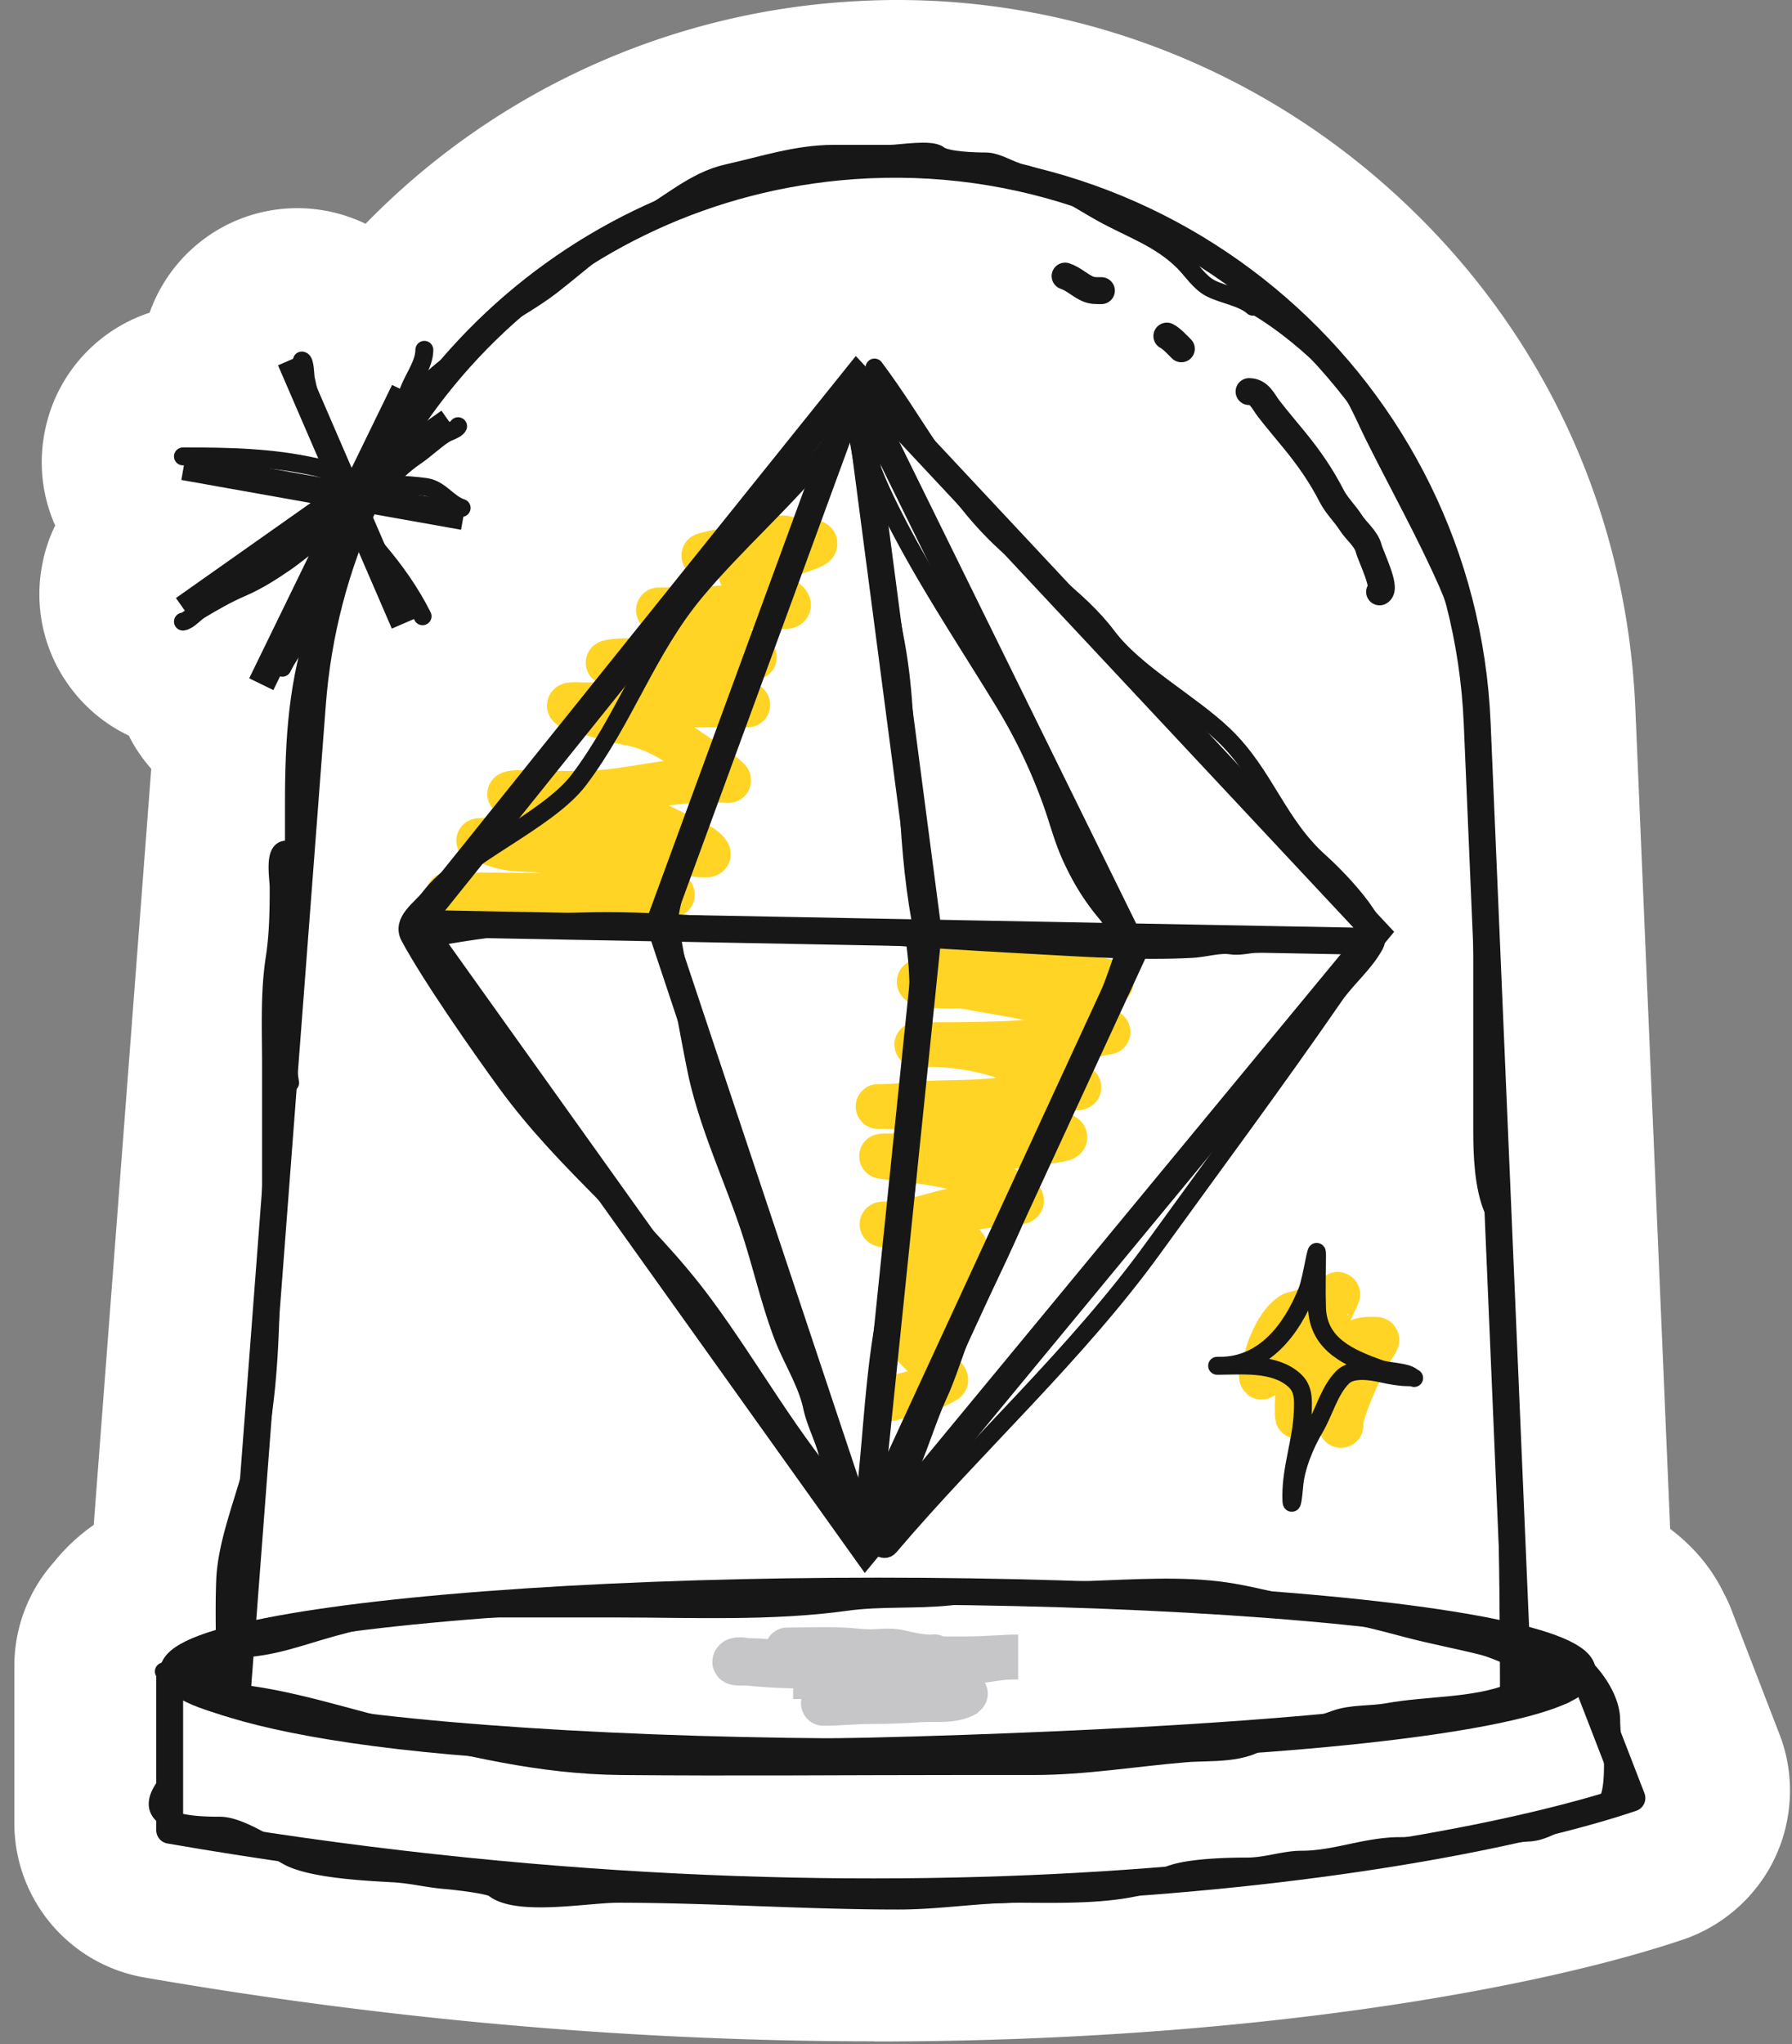 <svg width="100" height="114" fill="none" xmlns="http://www.w3.org/2000/svg"><rect width="100%" height="100%" fill="#808080" stroke="none"/><path d="M48.79 113.85c-13.39 0-27.1-1.2-40.73-3.56a8.736 8.736 0 0 1-7.26-8.62v-8.74c0-2.19.81-4.25 2.24-5.84.65-.81 1.39-1.48 2.19-2.04l3.21-42.17c-.49-.56-.92-1.18-1.25-1.85a8.738 8.738 0 0 1-3.39-2.86 8.666 8.666 0 0 1-1.47-6.53c.14-.82.39-1.6.75-2.33a8.674 8.674 0 0 1-.61-5.09c.58-3.25 2.89-5.8 5.88-6.78.78-2.21 2.45-4.1 4.76-5.11 1.12-.48 2.28-.72 3.48-.72 1.35 0 2.64.31 3.81.87A41.323 41.323 0 0 1 46 .2c1.35-.13 2.73-.2 4.08-.2 9.9 0 19.49 3.6 27.02 10.15 8.65 7.52 13.68 17.96 14.16 29.41l1.94 45.71c1.17.88 2.25 2.05 2.99 3.58.14.26.29.57.42.91l2.69 6.96c.861 2.2.771 4.71-.24 6.87-1 2.14-2.86 3.8-5.09 4.57-8.16 2.76-24.3 5.7-45.19 5.7l.01-.01Z" fill="#fff"/><path d="M9.143 93.221c.243.271.482.764.883.837.273.05.146-1.1.146-1.304v-.515c0-.172.138.376.192.473.245.445.57.847.79 1.304.098.204.268.59.462.728.057.04.052-.439.052-.494v-.675c0-.711.314.54.416.764.093.204.613 1.432.613.545 0-1.006-.346-1.98-.374-2.972-.006-.204-.02-.326.005-.037.04.455.263.912.416 1.336.124.344.288.676.42 1.019.037.094.18.538.188.187.016-.692 0-1.387 0-2.079 0-.59-.506.08-.748.322-.188.188-.368.404-.582.561-.096.07-.208.345-.26.24-.103-.207 0-.695 0-.941 0-.342-2.123 1.358-.749.327M85.583 93.525c0 1.375-.166-.733-.218-1.142-.128-1.028-.474-1.518-.474-.141 0 .905.46 1.346.705.243.256-1.152.45.975.45 1.386 0 1.125.627.682.692-.167.028-.356.231-1.107.231-.308 0 .129-.049 1.18.051 1.18 1.017 0-.102-1.564-.282-1.744-.903-.903-.058-.25.693 0" stroke="#171717" stroke-linecap="round"/><path d="M25 49.909c3.918 0 7.854.091 11.76.091.075 0 .942-.011.725-.142-.67-.404-1.417-.694-2.137-.954-1.342-.484-2.84-.574-4.137-1.187-1.11-.526-2.278-.183-3.412-.569-.346-.118-.668-.237-1.033-.254-.27-.012.686-.046.772-.035 1.69.216 3.35.544 5.055.578 1.834.037 3.865-.29 5.673.138.054.012 1.337.198 1.258.05-.214-.402-.992-.687-1.342-.873-.83-.441-1.648-.842-2.534-1.116-1.882-.582-3.875-.427-5.796-.66-.493-.06-.747-.338-1.157-.548-.044-.022-.331-.129-.225-.162.35-.111.825-.02 1.179-.02.949 0 1.898.004 2.847 0 2.32-.01 4.558-.731 6.887-.731h1.024c.186 0 .367.084.16-.102-.636-.568-1.405-1.043-2.093-1.522-.97-.675-2.053-1.304-3.179-1.523a23.929 23.929 0 0 1-3.333-.913c-.605-.212.43-.142.578-.142h9.187c.02 0-.665-.18-.87-.295-.882-.49-1.723-1.056-2.591-1.573-.81-.482-1.678-.599-2.578-.599-.535 0-1.064-.02-1.594.072-.561.097.575.056.702.07 1.947.224 3.898.37 5.84.02.485-.086.956-.309 1.449-.344.09-.007-.552-.34-.618-.37-1.127-.508-2.291-.813-3.453-1.183-.61-.194-.21-.516-.792-.802-.156-.077-.611-.294-.441-.294h1.11c1.37 0 2.73-.17 4.097-.183.559-.005 1.118 0 1.677 0 .097 0 .483.03.274-.203-.632-.702-1.642-1.15-2.45-1.482-1.104-.454 4.997-1.682 3.845-1.914-.552-.11-2.23-.233-1.669-.233.99 0-5.272 1-4.282 1M52.117 53.087c2.305 0 4.817-.39 7.034.48.565.22 1.445 1.034 2.01 1.072.195.014 1.121.173.754.173-1.993 0-3.985.172-5.982.172-1.224 0-2.45.028-3.674 0-.171-.004-.825-.026-.958-.21-.095-.133 1.372.024 1.444.038 1.906.376 3.835.652 5.731 1.073.706.157 1.39.476 2.057.786.183.085 1.356.879 1.295.89-3.39.69-6.767.7-10.197.7-1.27 0 .389-.014.848.01 1.778.092 3.822.558 5.432 1.504.638.375 1.799.26 2.292.863.046.056-.632.055-.77.076-.887.14-1.769.3-2.652.48-2.215.45-4.425.174-6.642.478-.354.05-1.424.039-1.067.039.957 0 1.891.12 2.841.258 2.303.338 4.631.61 6.9 1.198 1.382.358.073.407-.635.527a30.748 30.748 0 0 1-5.071.431c-1.205 0-2.38.345-3.58.345-1.657 0 3.368.252 4.898 1.026.829.418 1.642.77 2.426 1.303.427.289-.139.25-.369.268-.87.066-1.737.245-2.606.336-1.45.15-2.93.862-4.38.862-1.375 0 2.799.3 4.035 1.035 1.17.695-1.044.6-1.413.651-.438.061-1.647-.282-1.32.077.48.527 1.517.805 2.105 1.169.236.146.86.436 1.02.728.019.034-1.74.457-1.923.47-.244.017-1.097-.162-.707.373.358.492.834 1.034 1.311 1.351.404.27-.284.182-.432.182-.563 0-1.176-.087-1.734.01-.29.05 2.515 2.55 2.331 2.673-.865.581-2.075.749-3.03 1.016" stroke="#FFD424" stroke-width="2.5" stroke-linecap="round"/><path d="M43.937 92.022c1.072 0 2.153-.053 3.224.006.466.026.92.094 1.39.094.52 0 1.104-.102 1.62.022.575.138 1.19.275 1.776.275.15 0 .313-.046.06.022-1.022.277-1.998.375-3.042.375-1.545 0-3.121.12-4.665-.005-.846-.069-1.666-.193-2.519-.193-.156 0-.608-.118-.742.005-.213.197.506.118.762.144.762.075 1.531.125 2.295.143 2.394.057 4.8.05 7.192-.094 1.143-.069 2.292-.064 3.432-.198.562-.066 1.12-.19 1.684-.199h.415c-.951 0-1.899.1-2.85.1h-3.208c-1.355 0-2.623-.01-3.943.446-.743.257-1.406.546-2.18.546h-.378c1.723 0 3.45-.041 5.172.05 1.264.066 2.575.13 3.812.546.078.026.671.359.646.375-.692.43-1.776.268-2.514.32-.938.065-1.867.099-2.806.099-.88 0-1.745.099-2.622.099" stroke="#C6C6C8" stroke-width="2.5" stroke-linecap="round"/><path d="M70.389 76.705c0 .506.247-.984.43-1.456.256-.665.637-1.475 1.245-1.898.142-.1.34-.103.505-.156.491-.157.902-.333 1.361-.569.252-.129.473-.294.717-.434.014-.008-.26.597-.335.749-.46.944-.897 1.9-1.233 2.897-.233.69-.57 1.43-.669 2.156-.04.3-.016.614-.016.916 0 .332.16-.325.195-.402.483-1.056 1.174-2.07 2.026-2.861.396-.369 1.038-.901 1.611-.944.19-.014.383-.004.573-.004.147 0-.224.463-.282.566-.594 1.054-1.112 2.132-1.5 3.278-.11.326-.187.614-.187.956" stroke="#FFD424" stroke-width="2.5" stroke-linecap="round"/><path d="m16.203 20.077 6.35 14.684m2.513-11.244L10.25 33.967m0-7.937 15.61 2.778m-3.307-7.011L14.58 38.16" stroke="#171717" stroke-width="1.5"/><ellipse cx="48.986" cy="93.226" rx="39.316" ry="4.486" stroke="#171717" stroke-width="1.5" stroke-linecap="round"/><path d="M9.469 102.077v-8.743c1.494 1.793 11.926 5.156 41.695 4.26 29.77-.897 37.212-3.214 37.212-4.26l2.69 6.949c-10.386 3.512-41.247 8.788-81.597 1.794Z" stroke="#171717" stroke-width="1.5" stroke-linecap="round" stroke-linejoin="round"/><path d="m13.238 94.43 4.196-55.173c1.2-15.78 13.573-28.413 29.326-29.94v0c18.588-1.802 34.88 12.366 35.673 31.025l2.302 54.088" stroke="#171717" stroke-width="1.5" stroke-linecap="round" stroke-linejoin="round"/><path d="m47.8 21 29 31-28.5 34.5-25-35L47.8 21Z" stroke="#171717" stroke-width="1.5"/><path d="m47.8 21.5-11 30L48.3 86" stroke="#171717" stroke-width="1.5" stroke-linecap="round"/><path d="m47.8 21.5 4 30.5-3.5 34" stroke="#171717" stroke-width="1.5" stroke-linecap="round"/><path d="M47.8 21.5 63.3 53l-15 32.5m-25-34 53 1" stroke="#171717" stroke-width="1.5" stroke-linecap="round"/><path d="M47.849 21.87c.077 1.09-1.103 2.409-1.716 3.177-2.226 2.794-5.047 5.21-7.333 7.953-2.713 3.256-3.939 7.121-6.5 10.5-1.757 2.319-6.601 4.267-8.327 6.559-.476.633-1.593 1.302-1.12 2.185 1.17 2.178 3.944 6.151 5.396 8.14 3.448 4.724 7.558 7.668 11.04 12.368 2.617 3.533 4.868 7.654 7.797 10.908.414.46 1.862 3.411 2.56 2.588C54.41 80.637 60.07 75.54 64.373 69.585c3.37-4.661 6.819-9.296 10.084-14.026.699-1.013 1.692-1.805 2.266-2.873.58-1.078-2.278-3.906-3.073-4.615-2.376-2.12-3.055-4.872-5.35-7.071-1.869-1.791-4.945-3.434-6.5-5.5-1.635-2.174-4.071-3.652-6-5.5-2.86-2.74-4.671-6.405-7-9.5" stroke="#171717" stroke-linecap="round"/><path d="M24.227 52.281c4.009-.735 7.866-1.042 11.957-.856 7.056.321 14.107.89 21.162 1.265 3.02.161 6.182.396 9.208.232.665-.037 1.498-.298 2.154-.191.448.073.974-.078 1.428-.094.676-.023 1.368-.09 2.034-.212.626-.115 1.3.024 1.981-.1M47.355 22.952c.021.296-.246.669-.363.928-.296.66-.482 1.313-.706 1.998-.67 2.046-1.513 4.017-2.274 6.028-.785 2.078-1.385 4.307-2.402 6.286-.837 1.632-1.423 3.455-1.934 5.215-.619 2.134-2.014 5.563-2.324 7.757M47.912 24.557l2.091 11.41c.493 2.69.51 5.463.648 8.193.12 2.355.283 4.767.708 7.088" stroke="#171717" stroke-linecap="round"/><path d="M48.098 24.13c.272 1.487.88 2.875 1.548 4.226 1.856 3.754 4.183 7.209 6.36 10.773a30.447 30.447 0 0 1 2.715 5.691c.328.924.578 1.896.972 2.792.557 1.268 1.204 2.344 2.105 3.402.26.305.525 1.068.902 1.177M37.436 51.962c.466 2.545.894 5.102 1.407 7.638.626 3.089 2.018 5.967 3.006 8.95.646 1.954 1.088 3.959 1.809 5.887.503 1.347 1.353 2.62 1.658 4.03.186.86.61 1.657.845 2.502.116.416.213 1.217.49 1.553.178.216.257.53.44.773.223.295.517.458.7.79M50.945 51.85a18.6 18.6 0 0 1 .22 5.148c-.218 2.286-.245 4.538-.39 6.823-.202 3.162-.685 6.207-1.313 9.319-.757 3.747-.791 7.637-1.324 11.408M62.655 53.381c-1.508 4.529-3.689 8.781-5.43 13.212-.933 2.374-2.073 4.67-3.19 6.963-.66 1.355-1.028 2.828-1.653 4.2-.836 1.836-1.367 4.008-2.443 5.702-.407.64-.504 1.463-.955 2.117M9.418 94.23c0 1.063.563 4.422-.084 5.231-1.829 2.286 1.523 2.363 2.931 2.363 1.11 0 2.804 1.157 3.797 1.709 1.293.718 4.399.866 5.885.949 1.033.057 1.96.303 2.953.379.382.03 2.39.251 2.658.464 1.3 1.04 5.223.296 6.919.296 5.177 0 10.409.379 15.65.379 2.302 0 4.447-.379 6.75-.379 2.257 0 6.177.154 8.164-.949.931-.518 3.468-.57 4.556-.57 1.067 0 2.058-.38 3.037-.38 1.893 0 3.579-.759 5.506-.759 2.344 0 4.823-.619 7.213-.759 1.316-.078 2.686-1.519 3.987-1.519 1.02 0 .57-3.846.57-4.746 0-1.324-1.186-2.879-2.278-3.607M12.565 93.439c0-1.756-.067-3.529 0-5.283.087-2.268 1.2-4.754 1.694-6.977.758-3.411.865-7.252.865-10.768V59.443c0-2-.1-4.021.201-5.982.202-1.313.225-2.607.225-3.945 0-.58-.302-2.132.427-2.132" stroke="#171717" stroke-linecap="round"/><path d="M84.205 94.292c0-7.416-.213-14.923-.213-22.28 0-.776-.382-1.449-.426-2.24-.042-.744.024-1.67-.26-2.345-.524-1.243-.593-2.982-.593-4.371v-9.701M82.715 53.353V42.906c0-3.423-.58-7.329-1.967-10.448-1.242-2.794-2.694-5.389-4.05-8.102-.644-1.287-1.161-2.7-2.192-3.732-1.345-1.344-2.76-2.55-4.371-3.518M69.92 17.107c-.585-.52-1.622-.657-2.346-1.018-.632-.317-1.04-.994-1.54-1.493-1.303-1.304-2.995-1.856-4.536-2.713-1.268-.704-3.03-1.905-4.478-2.226-.69-.154-1.35-.652-2.025-.652-.565 0-2.184-.041-2.606-.38-.435-.347-2.181-.046-2.725-.046h-3.15c-2.046 0-3.954.642-5.912 1.077-1.908.425-3.317 1.817-5.01 2.713-1.643.87-3.305 2.393-4.798 3.554-.954.742-2.26 1.473-3.305 2.144-.916.59-1.38 1.452-2.238 2.12-1.446 1.124-2.613 2.24-3.471 3.956-1.656 3.312-2.737 6.935-3.992 10.448-1.19 3.331-1.386 6.662-1.386 10.235v4.797c0 3.592-.812 7.175-.213 10.768" stroke="#171717" stroke-linecap="round"/><path d="M13.137 91.945c1.928 0 3.538-.652 5.362-1.159 2.323-.645 4.524-1.075 6.968-1.075h8.937c4.24 0 8.64.211 12.843-.373 1.89-.262 3.843-.096 5.743-.298 2.57-.273 5.236-.272 7.82-.364 2.436-.087 5.163-.278 7.58.075 1.898.276 3.778.898 5.669 1.109 1.464.162 3.048.59 4.477.968 1.374.364 2.781.625 4.154.968 1.118.28 2.286 1.043 3.434 1.043M11.35 94.328c3.475 0 6.914 1.17 10.277 2.01 4.335 1.085 8.513 2.118 13.026 2.16 6.282.06 12.568 0 18.85 0h4.18c2.866 0 5.631-.474 8.482-.711 1.355-.113 3.382.099 4.468-.927.254-.24 1.476-.447 1.862-.447.61 0 1.44-.317 2.011-.521.946-.338 1.979-.23 2.946-.406 2.214-.402 4.756-.264 6.885-1.092.722-.28 1.45-.495 2.16-.81.347-.155 1.115-.295 1.266-.597M68.08 76.174c2.468 0 4-2.013 4.866-4.177.26-.652.548-2.737.548-2.035 0 .995-.035 1.997 0 2.99.074 2.07 1.847 2.79 3.469 3.38.49.179 1.467.159 1.823.443.2.16.195.036-.204.036-.452 0-.983-.097-1.425-.195-.629-.14-1.704-.331-2.23.195-.747.747-1.028 1.935-1.557 2.831-.546.925-1.07 2.177-1.15 3.256-.025.346-.16 1.519-.16.531 0-1.602.582-3.109.638-4.672.025-.702.061-1.305-.478-1.787-1.114-.997-2.913-.796-4.3-.796" stroke="#171717" stroke-linecap="round"/><path d="M69.7 21.839c.585 0 .78.54 1.092.944.475.615.965 1.184 1.457 1.788.822 1.009 1.472 1.945 2.065 3.097.273.531.743.977 1.066 1.484.296.465.861.888.998 1.437.103.41 1.005 2.224.608 2.422M65.924 19.454c-.22-.22-.546-.577-.81-.71M61.463 16.21c-.299 0-.52.01-.771-.102-.45-.2-.78-.55-1.257-.71" stroke="#171717" stroke-width="1.5" stroke-linecap="round"/><path d="M10.209 25.455c2.526 0 4.932.038 7.407.594.579.13 1.1.36 1.684.474.416.081.886.123 1.288.242 1.005.298 2.117.24 3.17.396.826.122 1.23.91 2.003 1.167" stroke="#171717" stroke-linecap="round"/><path d="M16.846 20.106c.184.023.189.866.214.991.289 1.423.725 2.803 1.173 4.182.66 2.035 1.482 3.797 2.867 5.426.966 1.137 1.82 2.344 2.481 3.666" stroke="#171717" stroke-linecap="round"/><path d="M10.209 34.668c.294-.033.681-.486.936-.639.746-.448 1.531-.901 2.333-1.244.877-.374 1.688-.892 2.47-1.43.603-.415 1.131-.918 1.79-1.266.733-.388 1.159-1.065 1.788-1.568.581-.466 1.25-.855 1.777-1.382.616-.615 1.157-1.196 1.882-1.684.57-.383 1.057-.88 1.63-1.243.206-.132.647-.239.748-.44" stroke="#171717" stroke-linecap="round"/><path d="M15.756 37.243c.499-1.027 1.302-1.91 1.937-2.85 1.38-2.045 1.904-4.442 3.093-6.583.598-1.077 1.361-2.117 1.607-3.345.157-.787.12-1.602.319-2.378.221-.86.968-1.695.968-2.575" stroke="#171717" stroke-linecap="round"/></svg>
